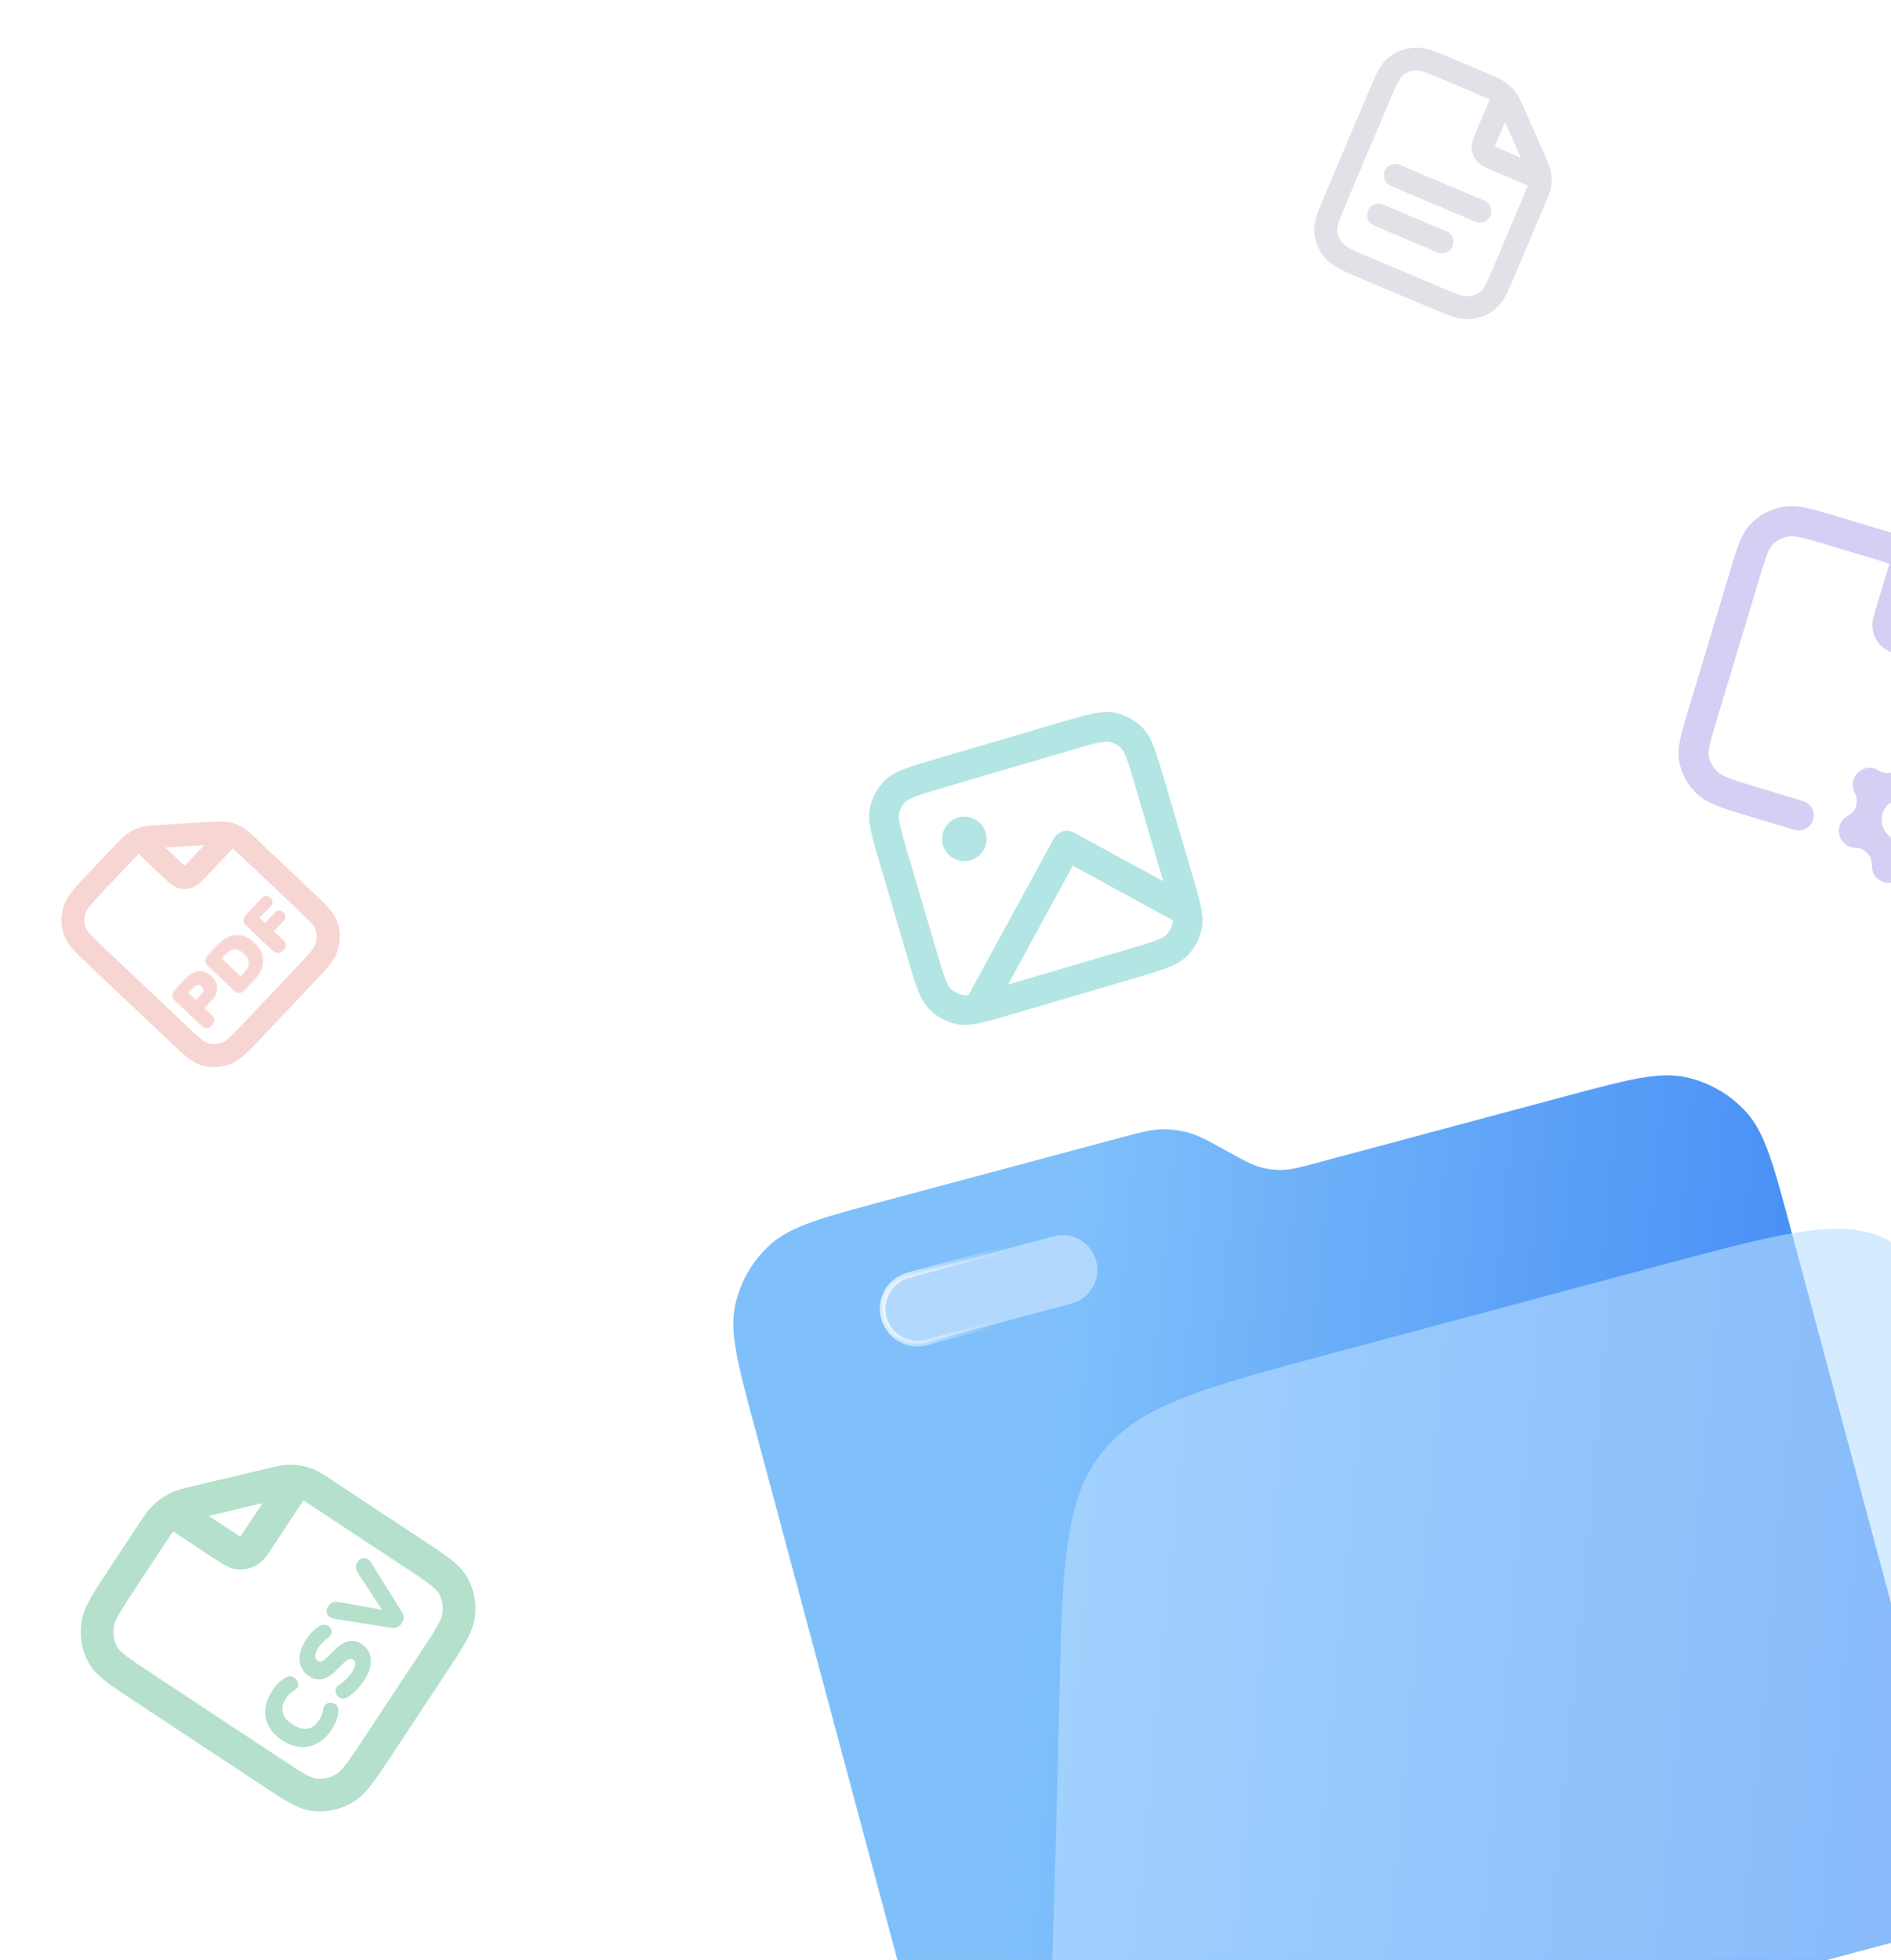 <svg width="165" height="171" viewBox="0 0 165 171" fill="none" xmlns="http://www.w3.org/2000/svg">
<g opacity="0.3" clip-path="url(#clip0_2968_667)">
<path fill-rule="evenodd" clip-rule="evenodd" d="M15.12 133.619C14.952 133.832 14.731 134.16 14.324 134.776L11.807 138.586C11.136 139.601 10.679 140.296 10.365 140.86C10.058 141.413 9.95 141.736 9.915 141.989C9.833 142.585 9.937 143.163 10.194 143.644C10.294 143.832 10.476 144.058 10.925 144.415C11.391 144.784 12.031 145.209 12.988 145.84L24.567 153.49C25.523 154.122 26.165 154.544 26.687 154.827C27.192 155.101 27.471 155.18 27.683 155.198C28.227 155.245 28.799 155.115 29.315 154.805C29.535 154.673 29.789 154.448 30.177 153.948C30.573 153.438 31.033 152.745 31.703 151.73L36.718 144.138C37.388 143.124 37.846 142.429 38.16 141.864C38.467 141.312 38.575 140.989 38.61 140.736C38.692 140.14 38.587 139.561 38.331 139.08C38.231 138.893 38.049 138.666 37.599 138.309C37.134 137.94 36.494 137.516 35.537 136.884L27.508 131.579C26.971 131.225 26.674 131.033 26.468 130.918L23.792 134.97C23.593 135.271 23.402 135.559 23.223 135.791C23.027 136.043 22.773 136.323 22.414 136.539C21.914 136.839 21.326 136.985 20.731 136.933C20.295 136.895 19.939 136.74 19.659 136.587C19.407 136.451 19.128 136.266 18.849 136.082C18.837 136.074 18.824 136.065 18.811 136.057L15.12 133.619ZM14.181 130.667C13.895 130.858 13.627 131.074 13.378 131.313C12.899 131.774 12.528 132.335 12.028 133.092C12.003 133.131 11.977 133.17 11.951 133.209L9.404 137.065C8.772 138.022 8.253 138.808 7.88 139.479C7.494 140.174 7.203 140.85 7.099 141.598C6.937 142.764 7.135 143.95 7.685 144.982C8.043 145.654 8.559 146.167 9.159 146.642C9.732 147.098 10.477 147.59 11.369 148.179L23.051 155.896C23.943 156.485 24.688 156.978 25.332 157.327C26.005 157.692 26.678 157.965 27.438 158.03C28.602 158.131 29.77 157.848 30.779 157.242C31.427 156.853 31.935 156.32 32.422 155.692C32.894 155.086 33.412 154.3 34.045 153.343L39.121 145.659C39.753 144.702 40.272 143.917 40.645 143.245C41.031 142.551 41.322 141.875 41.426 141.126C41.587 139.96 41.39 138.774 40.84 137.743C40.481 137.07 39.966 136.558 39.366 136.082C38.792 135.627 38.047 135.135 37.156 134.545L29.075 129.207C29.034 129.18 28.994 129.153 28.954 129.127C28.255 128.665 27.704 128.3 27.082 128.085C26.759 127.973 26.427 127.894 26.09 127.846C26.067 127.843 26.044 127.839 26.02 127.837C25.807 127.81 25.593 127.796 25.377 127.795C24.721 127.791 24.07 127.946 23.224 128.147C23.177 128.158 23.13 128.17 23.082 128.181L17.034 129.618C16.988 129.629 16.943 129.639 16.898 129.65C16.045 129.852 15.399 130.005 14.805 130.304C14.611 130.401 14.424 130.508 14.243 130.626C14.222 130.639 14.201 130.653 14.181 130.667ZM18.219 132.259L20.378 133.685C20.671 133.878 20.841 133.989 20.966 134.061C20.97 134.057 20.973 134.052 20.977 134.047C21.082 133.912 21.212 133.717 21.444 133.366L22.912 131.144L18.219 132.259Z" fill="#039855"/>
<path d="M28.956 150.881C28.589 151.436 28.167 151.842 27.69 152.099C27.213 152.357 26.71 152.464 26.18 152.42C25.653 152.372 25.128 152.176 24.607 151.831C24.218 151.574 23.903 151.281 23.664 150.952C23.427 150.619 23.27 150.263 23.193 149.885C23.119 149.502 23.131 149.108 23.228 148.702C23.325 148.288 23.509 147.875 23.782 147.462C23.926 147.244 24.101 147.036 24.306 146.838C24.511 146.632 24.722 146.472 24.941 146.358C25.1 146.272 25.251 146.239 25.395 146.259C25.538 146.279 25.661 146.336 25.762 146.43C25.866 146.519 25.942 146.627 25.988 146.753C26.034 146.879 26.04 147.005 26.004 147.131C25.963 147.255 25.872 147.358 25.728 147.44C25.568 147.539 25.424 147.648 25.297 147.768C25.168 147.881 25.053 148.013 24.953 148.165C24.759 148.459 24.653 148.743 24.635 149.018C24.616 149.285 24.68 149.538 24.827 149.779C24.975 150.02 25.206 150.243 25.519 150.45C25.832 150.657 26.13 150.783 26.415 150.827C26.694 150.869 26.955 150.83 27.197 150.71C27.438 150.583 27.655 150.373 27.85 150.078C27.931 149.955 28.005 149.813 28.07 149.652C28.131 149.487 28.174 149.315 28.198 149.133C28.231 148.95 28.297 148.813 28.398 148.723C28.501 148.628 28.618 148.575 28.747 148.565C28.88 148.551 29.009 148.571 29.135 148.628C29.257 148.681 29.355 148.769 29.43 148.894C29.508 149.013 29.539 149.157 29.524 149.324C29.514 149.556 29.456 149.814 29.35 150.098C29.247 150.378 29.115 150.639 28.956 150.881Z" fill="#039855"/>
<path d="M31.762 146.632C31.637 146.822 31.491 147.012 31.324 147.202C31.166 147.39 30.999 147.56 30.825 147.71C30.65 147.861 30.479 147.986 30.311 148.086C30.164 148.174 30.024 148.211 29.89 148.197C29.751 148.18 29.63 148.127 29.525 148.038C29.421 147.948 29.348 147.842 29.306 147.719C29.26 147.593 29.259 147.466 29.302 147.338C29.341 147.207 29.437 147.093 29.589 146.996C29.794 146.873 29.995 146.712 30.193 146.516C30.391 146.32 30.556 146.122 30.687 145.923C30.894 145.609 30.998 145.364 30.999 145.188C30.998 145.003 30.936 144.87 30.813 144.789C30.703 144.717 30.586 144.704 30.46 144.75C30.337 144.792 30.178 144.908 29.983 145.1L29.256 145.815C28.86 146.208 28.47 146.437 28.085 146.504C27.7 146.57 27.321 146.479 26.946 146.232C26.699 146.069 26.509 145.871 26.376 145.64C26.241 145.401 26.163 145.142 26.143 144.863C26.126 144.579 26.164 144.284 26.258 143.978C26.349 143.663 26.5 143.347 26.71 143.029C26.873 142.783 27.066 142.552 27.289 142.339C27.511 142.117 27.737 141.949 27.968 141.837C28.097 141.765 28.227 141.738 28.358 141.757C28.489 141.775 28.606 141.825 28.709 141.907C28.807 141.985 28.875 142.084 28.912 142.204C28.951 142.319 28.95 142.44 28.906 142.568C28.861 142.688 28.759 142.802 28.6 142.908C28.447 143.005 28.299 143.132 28.154 143.288C28.008 143.437 27.882 143.592 27.775 143.754C27.659 143.929 27.582 144.093 27.543 144.244C27.5 144.393 27.494 144.525 27.526 144.642C27.561 144.754 27.628 144.842 27.728 144.908C27.828 144.974 27.94 144.99 28.064 144.956C28.187 144.915 28.346 144.798 28.541 144.607L29.264 143.899C29.668 143.504 30.059 143.268 30.437 143.191C30.815 143.114 31.187 143.196 31.552 143.437C31.799 143.6 31.989 143.797 32.122 144.029C32.256 144.26 32.333 144.515 32.353 144.794C32.368 145.07 32.328 145.364 32.231 145.675C32.135 145.986 31.978 146.305 31.762 146.632Z" fill="#039855"/>
<path d="M35.056 141.615C34.937 141.795 34.802 141.917 34.651 141.981C34.503 142.04 34.321 142.053 34.104 142.019L29.166 141.23C28.95 141.197 28.785 141.122 28.671 141.005C28.557 140.889 28.499 140.755 28.496 140.604C28.489 140.449 28.538 140.294 28.641 140.137C28.77 139.943 28.908 139.826 29.056 139.788C29.207 139.745 29.389 139.742 29.602 139.781L33.921 140.548L33.657 140.947L31.25 137.271C31.131 137.09 31.064 136.923 31.049 136.77C31.03 136.614 31.08 136.446 31.199 136.266C31.296 136.119 31.415 136.02 31.557 135.971C31.694 135.918 31.837 135.924 31.985 135.988C32.137 136.047 32.271 136.17 32.387 136.355L35.045 140.595C35.164 140.776 35.225 140.946 35.229 141.106C35.233 141.265 35.175 141.435 35.056 141.615Z" fill="#039855"/>
<path d="M33.144 140.776L33.55 140.162L33.985 140.45L33.58 141.064L33.144 140.776Z" fill="#039855"/>
</g>
<g opacity="0.3" clip-path="url(#clip1_2968_667)">
<path d="M84.691 75.054C85.719 74.751 86.308 73.673 86.005 72.644C85.703 71.616 84.624 71.028 83.596 71.33C82.567 71.633 81.979 72.712 82.281 73.74C82.584 74.768 83.663 75.357 84.691 75.054Z" fill="#00A9A6"/>
<path fill-rule="evenodd" clip-rule="evenodd" d="M76.792 75.42C76.056 72.918 75.688 71.666 75.893 70.567C76.074 69.6 76.557 68.716 77.272 68.04C78.084 67.271 79.336 66.903 81.838 66.167L92.365 63.07C94.867 62.334 96.119 61.965 97.218 62.171C98.185 62.352 99.07 62.835 99.745 63.55C100.514 64.362 100.882 65.614 101.618 68.116L103.972 76.116C104.708 78.618 105.076 79.87 104.87 80.969C104.689 81.936 104.207 82.821 103.492 83.496C102.679 84.265 101.428 84.633 98.925 85.369L88.399 88.466C85.896 89.203 84.645 89.571 83.546 89.365C82.579 89.184 81.694 88.701 81.018 87.987C80.25 87.174 79.882 85.922 79.146 83.42L76.792 75.42ZM82.569 68.65L93.095 65.553C94.387 65.172 95.208 64.933 95.843 64.801C96.449 64.675 96.662 64.7 96.742 64.715C97.171 64.795 97.564 65.01 97.865 65.328C97.921 65.387 98.056 65.552 98.279 66.129C98.512 66.735 98.755 67.554 99.135 68.847L101.489 76.846C101.493 76.861 101.498 76.876 101.502 76.891L93.709 72.641C93.082 72.299 92.296 72.53 91.954 73.158L84.51 86.807C84.209 86.848 84.081 86.832 84.022 86.821C83.592 86.741 83.199 86.526 82.899 86.209C82.843 86.149 82.707 85.984 82.485 85.407C82.251 84.801 82.008 83.982 81.628 82.689L79.275 74.69C78.894 73.398 78.655 72.577 78.523 71.942C78.397 71.336 78.422 71.124 78.437 71.043C78.517 70.614 78.732 70.221 79.05 69.92C79.109 69.864 79.274 69.729 79.851 69.506C80.457 69.273 81.276 69.03 82.569 68.65ZM93.606 75.533L87.953 85.9L98.195 82.887C99.487 82.506 100.307 82.263 100.912 82.03C101.49 81.808 101.655 81.672 101.714 81.616C102.032 81.316 102.246 80.922 102.327 80.493C102.333 80.458 102.341 80.399 102.339 80.295L93.606 75.533Z" fill="#00A9A6"/>
</g>
<g opacity="0.3" clip-path="url(#clip2_2968_667)">
<path fill-rule="evenodd" clip-rule="evenodd" d="M164.859 49.189C164.626 49.097 164.278 48.989 163.624 48.792L159.587 47.578C158.512 47.254 157.776 47.034 157.193 46.906C156.624 46.782 156.309 46.772 156.076 46.808C155.527 46.893 155.044 47.14 154.686 47.494C154.547 47.632 154.395 47.853 154.199 48.346C153.996 48.855 153.79 49.534 153.486 50.547L149.794 62.817C149.49 63.83 149.286 64.51 149.174 65.047C149.066 65.566 149.071 65.834 149.111 66.026C149.214 66.519 149.481 66.991 149.892 67.365C150.067 67.524 150.334 67.689 150.878 67.9C151.434 68.115 152.17 68.337 153.245 68.66L156.408 69.612L156.409 69.607L157.319 69.881C158.014 70.09 158.408 70.823 158.199 71.519C157.99 72.214 157.257 72.608 156.561 72.399L152.439 71.159C151.425 70.854 150.593 70.604 149.932 70.348C149.247 70.084 148.641 69.776 148.125 69.306C147.321 68.575 146.761 67.617 146.541 66.561C146.398 65.872 146.46 65.204 146.605 64.511C146.742 63.85 146.98 63.06 147.264 62.115L150.988 49.737C151.272 48.792 151.51 48.002 151.76 47.374C152.022 46.717 152.338 46.126 152.838 45.63C153.604 44.871 154.6 44.381 155.674 44.214C156.363 44.107 157.039 44.185 157.755 44.342C158.448 44.494 159.28 44.744 160.294 45.049L164.504 46.316C165.307 46.557 165.901 46.736 166.435 47.037C166.713 47.194 166.975 47.374 167.22 47.576C167.238 47.59 167.255 47.604 167.272 47.619C167.425 47.748 167.57 47.886 167.707 48.031C168.129 48.477 168.435 49.008 168.841 49.709L171.848 54.904C172.251 55.598 172.56 56.132 172.731 56.714C172.788 56.905 172.832 57.098 172.865 57.294C172.869 57.315 172.872 57.337 172.875 57.358C172.923 57.669 172.94 57.983 172.927 58.298C172.902 58.906 172.726 59.49 172.502 60.23L171.383 63.952C171.174 64.648 170.44 65.042 169.745 64.832C169.049 64.623 168.655 63.89 168.864 63.194L169.138 62.285L169.143 62.286L169.95 59.602C170.121 59.034 170.212 58.72 170.259 58.508L165.966 57.216C165.647 57.12 165.341 57.029 165.089 56.931C164.814 56.825 164.499 56.675 164.213 56.415C163.814 56.052 163.53 55.57 163.417 55.03C163.335 54.635 163.378 54.279 163.438 53.991C163.492 53.732 163.581 53.436 163.67 53.141L164.859 49.189ZM166.884 51.569L166.196 53.856C166.103 54.167 166.05 54.347 166.019 54.476L166.035 54.482C166.182 54.539 166.389 54.602 166.761 54.714L169.115 55.423L166.884 51.569Z" fill="#6F5DD7"/>
<path fill-rule="evenodd" clip-rule="evenodd" d="M165.964 66.741C166.752 65.44 168.755 66.042 168.694 67.562C168.66 68.385 169.31 69.076 170.134 69.093C171.654 69.124 172.134 71.16 170.787 71.867C170.057 72.25 169.784 73.157 170.182 73.879C170.915 75.212 169.392 76.645 168.106 75.832C167.41 75.392 166.487 75.609 166.061 76.314C165.273 77.616 163.27 77.013 163.331 75.493C163.365 74.67 162.715 73.98 161.891 73.963C160.37 73.931 159.891 71.895 161.238 71.188C161.967 70.805 162.24 69.898 161.843 69.176C161.11 67.843 162.633 66.41 163.919 67.223C164.615 67.663 165.538 67.446 165.964 66.741ZM167.77 72.056C167.478 73.027 166.454 73.578 165.484 73.286C164.513 72.993 163.962 71.97 164.254 70.999C164.547 70.028 165.57 69.478 166.541 69.77C167.512 70.062 168.062 71.086 167.77 72.056Z" fill="#6F5DD7"/>
</g>
<g opacity="0.2" clip-path="url(#clip3_2968_667)">
<path fill-rule="evenodd" clip-rule="evenodd" d="M12.102 74.51C11.959 74.638 11.766 74.838 11.407 75.217L9.194 77.555C8.604 78.178 8.202 78.604 7.915 78.958C7.634 79.304 7.52 79.515 7.465 79.686C7.334 80.09 7.336 80.505 7.456 80.87C7.502 81.013 7.601 81.192 7.87 81.495C8.148 81.808 8.54 82.181 9.127 82.737L16.233 89.464C16.82 90.02 17.214 90.392 17.542 90.652C17.86 90.904 18.044 90.993 18.189 91.031C18.56 91.13 18.974 91.11 19.37 90.958C19.538 90.893 19.743 90.767 20.073 90.468C20.411 90.162 20.814 89.737 21.404 89.114L25.814 84.455C26.404 83.833 26.807 83.406 27.094 83.052C27.375 82.706 27.489 82.495 27.544 82.324C27.674 81.92 27.672 81.505 27.553 81.14C27.506 80.998 27.408 80.818 27.139 80.515C26.861 80.202 26.468 79.829 25.881 79.273L20.954 74.608C20.624 74.297 20.441 74.127 20.313 74.022L17.959 76.508C17.784 76.693 17.616 76.87 17.463 77.009C17.296 77.16 17.086 77.324 16.811 77.43C16.426 77.577 16 77.606 15.593 77.498C15.295 77.418 15.067 77.266 14.891 77.127C14.733 77.001 14.561 76.839 14.391 76.677C14.383 76.669 14.375 76.662 14.367 76.655L12.102 74.51ZM11.811 72.346C11.589 72.444 11.376 72.561 11.174 72.697C10.785 72.958 10.459 73.302 10.02 73.767C9.997 73.79 9.975 73.814 9.952 73.839L7.711 76.205C7.155 76.792 6.699 77.274 6.358 77.695C6.005 78.13 5.72 78.564 5.557 79.071C5.302 79.861 5.294 80.709 5.55 81.492C5.717 82.003 6.012 82.422 6.37 82.826C6.713 83.212 7.17 83.645 7.718 84.163L14.887 90.95C15.434 91.468 15.891 91.901 16.296 92.222C16.718 92.558 17.153 92.83 17.672 92.968C18.468 93.181 19.314 93.127 20.089 92.829C20.586 92.638 21.004 92.33 21.419 91.954C21.821 91.59 22.277 91.108 22.833 90.521L27.297 85.805C27.853 85.218 28.31 84.736 28.651 84.315C29.004 83.88 29.289 83.446 29.452 82.939C29.707 82.149 29.714 81.301 29.459 80.518C29.292 80.007 28.997 79.588 28.638 79.184C28.296 78.798 27.838 78.365 27.291 77.847L22.332 73.152C22.307 73.129 22.282 73.105 22.258 73.082C21.829 72.676 21.491 72.355 21.085 72.129C20.875 72.012 20.654 71.917 20.426 71.843C20.41 71.837 20.394 71.832 20.378 71.828C20.234 71.783 20.086 71.747 19.937 71.719C19.481 71.637 19.01 71.665 18.398 71.701C18.365 71.703 18.33 71.705 18.296 71.707L13.92 71.966C13.887 71.968 13.854 71.97 13.822 71.972C13.205 72.008 12.738 72.035 12.288 72.17C12.142 72.213 11.999 72.265 11.858 72.325C11.842 72.332 11.826 72.338 11.811 72.346ZM14.42 73.945L15.745 75.199C15.925 75.369 16.03 75.467 16.108 75.532C16.11 75.529 16.114 75.526 16.117 75.523C16.206 75.443 16.32 75.323 16.524 75.108L17.815 73.744L14.42 73.945Z" fill="#D92D20"/>
<path d="M18.427 89.41C18.305 89.538 18.177 89.604 18.041 89.608C17.902 89.609 17.768 89.549 17.64 89.428L15.334 87.245C15.203 87.12 15.136 86.99 15.132 86.854C15.131 86.715 15.191 86.582 15.312 86.454L16.329 85.379C16.66 85.03 17.006 84.846 17.365 84.828C17.725 84.804 18.062 84.941 18.376 85.238C18.691 85.536 18.847 85.866 18.846 86.229C18.844 86.587 18.678 86.94 18.347 87.29L17.706 87.967L18.401 88.624C18.529 88.745 18.598 88.874 18.607 89.01C18.614 89.143 18.553 89.276 18.427 89.41ZM17.091 87.384L17.599 86.846C17.742 86.695 17.821 86.548 17.834 86.406C17.844 86.261 17.784 86.127 17.653 86.002C17.519 85.876 17.381 85.823 17.24 85.844C17.099 85.865 16.956 85.951 16.813 86.102L16.304 86.639L17.091 87.384Z" fill="#D92D20"/>
<path d="M21.281 86.317C21.151 86.454 21.017 86.525 20.878 86.532C20.739 86.533 20.603 86.47 20.469 86.343L18.22 84.214C18.086 84.087 18.017 83.956 18.013 83.82C18.009 83.678 18.072 83.539 18.202 83.402L19.012 82.546C19.519 82.01 20.045 81.723 20.588 81.686C21.134 81.645 21.652 81.857 22.141 82.32C22.386 82.551 22.569 82.796 22.689 83.053C22.807 83.308 22.865 83.57 22.864 83.84C22.86 84.107 22.793 84.378 22.665 84.654C22.536 84.924 22.345 85.193 22.091 85.461L21.281 86.317ZM20.994 85.316L21.391 84.897C21.537 84.743 21.643 84.592 21.71 84.446C21.78 84.296 21.813 84.151 21.809 84.009C21.808 83.865 21.768 83.722 21.691 83.583C21.616 83.44 21.503 83.297 21.352 83.154C21.049 82.867 20.756 82.731 20.473 82.744C20.186 82.755 19.9 82.911 19.613 83.214L19.216 83.633L20.994 85.316Z" fill="#D92D20"/>
<path d="M24.641 82.846C24.52 82.974 24.39 83.042 24.251 83.048C24.112 83.049 23.975 82.987 23.841 82.86L21.553 80.693C21.419 80.566 21.35 80.435 21.346 80.299C21.343 80.157 21.405 80.018 21.535 79.881L22.912 78.427C23.011 78.322 23.112 78.268 23.214 78.265C23.316 78.262 23.416 78.308 23.515 78.401C23.617 78.498 23.671 78.599 23.677 78.703C23.679 78.805 23.631 78.909 23.532 79.014L22.519 80.084L23.139 80.671L24.061 79.697C24.158 79.595 24.257 79.543 24.359 79.54C24.464 79.534 24.566 79.578 24.665 79.672C24.767 79.768 24.817 79.869 24.817 79.974C24.82 80.076 24.773 80.178 24.677 80.28L23.755 81.254L24.602 82.056C24.879 82.318 24.892 82.581 24.641 82.846Z" fill="#D92D20"/>
<path fill-rule="evenodd" clip-rule="evenodd" d="M16.304 86.639L17.091 87.384L17.599 86.846C17.742 86.695 17.821 86.548 17.834 86.406C17.844 86.261 17.784 86.127 17.653 86.002C17.519 85.876 17.381 85.823 17.24 85.844C17.099 85.865 16.956 85.951 16.813 86.102L16.304 86.639ZM17.526 86.778L17.087 87.242L16.446 86.635L16.886 86.171C17.021 86.029 17.144 85.959 17.255 85.943C17.357 85.928 17.465 85.963 17.584 86.075C17.698 86.184 17.741 86.29 17.734 86.398C17.723 86.509 17.661 86.636 17.526 86.778Z" fill="#D92D20"/>
<path fill-rule="evenodd" clip-rule="evenodd" d="M17.571 89.5C17.713 89.635 17.87 89.71 18.041 89.708L18.043 89.708C18.213 89.704 18.366 89.621 18.499 89.479C18.638 89.333 18.715 89.174 18.707 89.005L18.707 89.003C18.695 88.835 18.611 88.684 18.47 88.551L17.848 87.963L18.42 87.359C18.762 86.997 18.944 86.62 18.946 86.23C18.948 85.834 18.776 85.478 18.445 85.165C18.115 84.853 17.752 84.702 17.359 84.728C16.966 84.748 16.599 84.949 16.257 85.31L15.24 86.385C15.105 86.526 15.03 86.684 15.032 86.855L15.032 86.857C15.036 87.028 15.121 87.181 15.265 87.317L17.571 89.5ZM18.347 87.29L17.706 87.967L18.401 88.624C18.529 88.745 18.598 88.874 18.607 89.01C18.614 89.143 18.553 89.276 18.427 89.41C18.305 89.538 18.177 89.604 18.041 89.608C17.902 89.609 17.768 89.549 17.64 89.428L15.334 87.245C15.203 87.12 15.136 86.99 15.132 86.854C15.131 86.715 15.191 86.582 15.312 86.454L16.329 85.379C16.66 85.03 17.006 84.846 17.365 84.828C17.725 84.804 18.062 84.941 18.376 85.238C18.691 85.536 18.847 85.866 18.846 86.229C18.844 86.587 18.678 86.94 18.347 87.29Z" fill="#D92D20"/>
<path fill-rule="evenodd" clip-rule="evenodd" d="M19.216 83.633L20.994 85.316L21.391 84.897C21.537 84.743 21.643 84.592 21.71 84.446C21.78 84.296 21.813 84.151 21.809 84.009C21.808 83.865 21.768 83.722 21.691 83.583C21.616 83.44 21.503 83.297 21.352 83.154C21.049 82.867 20.756 82.731 20.473 82.744C20.186 82.755 19.9 82.911 19.613 83.214L19.216 83.633ZM21.709 84.012C21.712 84.136 21.684 84.266 21.619 84.404C21.558 84.537 21.459 84.68 21.318 84.828L20.99 85.175L19.358 83.63L19.686 83.283C19.963 82.991 20.226 82.853 20.476 82.844L20.477 82.844C20.723 82.832 20.99 82.95 21.283 83.227C21.428 83.365 21.534 83.499 21.602 83.629L21.603 83.632C21.674 83.758 21.708 83.884 21.709 84.01L21.709 84.012Z" fill="#D92D20"/>
<path fill-rule="evenodd" clip-rule="evenodd" d="M20.4 86.416C20.546 86.555 20.707 86.633 20.879 86.632L20.883 86.632C21.056 86.624 21.213 86.534 21.354 86.386L22.164 85.53C22.423 85.256 22.621 84.978 22.756 84.696C22.889 84.409 22.96 84.124 22.964 83.841L22.964 83.84C22.965 83.556 22.903 83.279 22.78 83.011C22.653 82.74 22.462 82.486 22.21 82.247C21.706 81.769 21.162 81.543 20.581 81.586C20.005 81.626 19.457 81.93 18.939 82.477L18.129 83.333C17.987 83.483 17.908 83.646 17.913 83.822C17.918 83.993 18.005 84.148 18.151 84.287L20.4 86.416ZM20.878 86.532C21.017 86.525 21.151 86.454 21.281 86.317L22.091 85.461C22.345 85.193 22.536 84.924 22.665 84.654C22.793 84.378 22.86 84.107 22.864 83.84C22.865 83.57 22.807 83.308 22.689 83.053C22.569 82.796 22.386 82.551 22.141 82.32C21.652 81.857 21.134 81.645 20.588 81.686C20.045 81.723 19.519 82.01 19.012 82.546L18.202 83.402C18.072 83.539 18.009 83.678 18.013 83.82C18.017 83.956 18.086 84.087 18.22 84.214L20.469 86.343C20.603 86.47 20.739 86.533 20.878 86.532Z" fill="#D92D20"/>
<path fill-rule="evenodd" clip-rule="evenodd" d="M23.773 82.933C23.919 83.071 24.079 83.15 24.252 83.149L24.256 83.149C24.427 83.14 24.58 83.057 24.714 82.915C24.851 82.771 24.928 82.613 24.919 82.445C24.911 82.278 24.82 82.124 24.671 81.983L23.897 81.25L24.75 80.349C24.857 80.235 24.921 80.109 24.918 79.973C24.917 79.832 24.848 79.707 24.733 79.599C24.621 79.493 24.494 79.433 24.355 79.44C24.218 79.444 24.096 79.515 23.988 79.628L23.135 80.529L22.661 80.08L23.605 79.083C23.715 78.967 23.781 78.839 23.777 78.701L23.777 78.698C23.769 78.56 23.698 78.437 23.584 78.329C23.473 78.223 23.348 78.161 23.211 78.165C23.073 78.169 22.949 78.242 22.839 78.358L21.462 79.812C21.32 79.962 21.241 80.125 21.246 80.302C21.251 80.472 21.338 80.627 21.484 80.766L23.773 82.933ZM24.355 79.44L24.354 79.44L24.359 79.54L24.356 79.44L24.355 79.44ZM24.918 79.973L24.918 79.974L24.817 79.974L24.918 79.971L24.918 79.973Z" fill="#D92D20"/>
</g>
<g opacity="0.2" clip-path="url(#clip4_2968_667)">
<path fill-rule="evenodd" clip-rule="evenodd" d="M129.988 8.681C129.819 8.592 129.564 8.482 129.085 8.279L126.128 7.027C125.34 6.693 124.801 6.466 124.37 6.321C123.949 6.18 123.711 6.147 123.532 6.155C123.109 6.174 122.722 6.321 122.422 6.56C122.305 6.654 122.172 6.808 121.983 7.165C121.787 7.535 121.575 8.032 121.261 8.775L117.454 17.767C117.14 18.51 116.93 19.008 116.801 19.406C116.676 19.79 116.658 19.994 116.672 20.143C116.709 20.525 116.873 20.904 117.153 21.221C117.272 21.356 117.461 21.503 117.856 21.708C118.259 21.916 118.798 22.145 119.586 22.479L125.48 24.974C126.267 25.307 126.807 25.535 127.237 25.679C127.659 25.821 127.896 25.854 128.075 25.846C128.498 25.826 128.885 25.68 129.185 25.44C129.302 25.347 129.435 25.192 129.625 24.835C129.82 24.466 130.032 23.968 130.346 23.226L132.986 16.99C133.163 16.573 133.257 16.343 133.31 16.186L130.165 14.854C129.932 14.755 129.707 14.66 129.524 14.566C129.325 14.463 129.098 14.323 128.903 14.102C128.631 13.795 128.455 13.406 128.415 12.988C128.385 12.682 128.447 12.416 128.516 12.203C128.578 12.011 128.67 11.794 128.762 11.578C128.766 11.568 128.77 11.558 128.775 11.548L129.988 8.681ZM131.912 7.656C131.742 7.482 131.557 7.323 131.359 7.181C130.979 6.908 130.544 6.724 129.956 6.476C129.926 6.463 129.896 6.45 129.865 6.437L126.871 5.17C126.128 4.855 125.519 4.597 125.006 4.425C124.477 4.247 123.972 4.133 123.44 4.157C122.613 4.195 121.818 4.484 121.175 4.997C120.756 5.331 120.468 5.753 120.216 6.229C119.974 6.684 119.729 7.263 119.436 7.955L115.595 17.027C115.302 17.72 115.057 18.299 114.898 18.789C114.732 19.301 114.63 19.802 114.681 20.336C114.761 21.154 115.106 21.926 115.655 22.546C116.007 22.945 116.441 23.228 116.937 23.484C117.417 23.732 118.027 23.991 118.77 24.305L124.736 26.831C125.479 27.145 126.089 27.404 126.601 27.575C127.131 27.753 127.636 27.868 128.167 27.843C128.994 27.806 129.789 27.517 130.432 27.004C130.851 26.67 131.139 26.248 131.392 25.771C131.633 25.316 131.878 24.738 132.171 24.045L134.828 17.77C134.841 17.738 134.855 17.706 134.868 17.676C135.098 17.133 135.28 16.705 135.349 16.247C135.385 16.009 135.397 15.769 135.387 15.529C135.386 15.513 135.385 15.498 135.384 15.482C135.376 15.331 135.358 15.18 135.331 15.03C135.249 14.576 135.059 14.146 134.811 13.586C134.797 13.555 134.784 13.524 134.769 13.492L133.001 9.493C132.987 9.462 132.974 9.432 132.961 9.403C132.712 8.839 132.523 8.412 132.241 8.038C132.148 7.916 132.049 7.799 131.943 7.689C131.933 7.678 131.922 7.667 131.912 7.656ZM131.326 10.651L130.616 12.328C130.52 12.556 130.465 12.688 130.431 12.783C130.435 12.785 130.438 12.787 130.442 12.789C130.549 12.844 130.701 12.909 130.973 13.024L132.699 13.755L131.326 10.651ZM120.833 14.916C121.049 14.407 121.635 14.169 122.144 14.385L129.511 17.503C130.02 17.719 130.257 18.306 130.042 18.814C129.827 19.323 129.24 19.561 128.731 19.345L121.364 16.226C120.856 16.011 120.618 15.424 120.833 14.916ZM119.369 18.374C119.584 17.866 120.171 17.628 120.68 17.843L126.205 20.183C126.713 20.398 126.951 20.985 126.736 21.493C126.521 22.002 125.934 22.24 125.425 22.024L119.9 19.685C119.391 19.47 119.154 18.883 119.369 18.374Z" fill="#667085"/>
</g>
<path d="M65.838 124.484C64.364 118.983 63.627 116.233 64.153 113.848C64.597 111.838 65.65 110.014 67.169 108.625C68.971 106.977 71.721 106.24 77.222 104.766L97.58 99.311C99.452 98.809 100.388 98.558 101.328 98.532C102.126 98.51 102.923 98.607 103.693 98.821C104.598 99.072 105.447 99.541 107.144 100.479C108.535 101.247 109.231 101.632 109.973 101.838C110.604 102.013 111.257 102.093 111.912 102.075C112.681 102.053 113.448 101.847 114.983 101.436L136.489 95.674C141.99 94.2 144.741 93.463 147.125 93.989C149.135 94.433 150.959 95.486 152.348 97.005C153.997 98.807 154.734 101.557 156.208 107.058L171.04 162.413C171.523 164.217 171.765 165.118 171.592 165.9C171.447 166.559 171.102 167.157 170.604 167.613C170.013 168.153 169.111 168.395 167.308 168.878L92.911 188.812C89.665 189.682 88.042 190.117 86.634 189.806C85.448 189.545 84.372 188.923 83.552 188.027C82.579 186.963 82.144 185.34 81.274 182.094L65.838 124.484Z" fill="url(#paint0_linear_2968_667)"/>
<g filter="url(#filter0_b_2968_667)">
<path d="M92.425 148.352C92.694 136.756 92.829 130.957 96.121 126.768C99.413 122.579 105 121.082 116.174 118.088L145.143 110.326C156.147 107.378 161.649 105.903 165.505 108.7C169.362 111.496 169.671 117.184 170.29 128.559L172.003 160.074C172.196 163.637 172.293 165.418 171.338 166.736C170.382 168.054 168.659 168.516 165.212 169.439L90.068 189.574C92.389 185.133 91.435 181.571 91.847 170.005C92.016 165.271 92.231 156.758 92.425 148.352Z" fill="#B9DDFF" fill-opacity="0.6"/>
</g>
<path d="M77.121 114.976C76.688 113.357 77.648 111.694 79.266 111.26L91.934 107.866C93.552 107.432 95.216 108.392 95.65 110.011C96.083 111.629 95.123 113.293 93.504 113.727L80.837 117.121C79.218 117.555 77.555 116.594 77.121 114.976Z" fill="white" fill-opacity="0.4" stroke="url(#paint1_linear_2968_667)" stroke-width="0.49"/>
<defs>
<filter id="filter0_b_2968_667" x="76.954" y="94.094" width="108.29" height="108.595" filterUnits="userSpaceOnUse" color-interpolation-filters="sRGB">
<feFlood flood-opacity="0" result="BackgroundImageFix"/>
<feGaussianBlur in="BackgroundImageFix" stdDeviation="6.557"/>
<feComposite in2="SourceAlpha" operator="in" result="effect1_backgroundBlur_2968_667"/>
<feBlend mode="normal" in="SourceGraphic" in2="effect1_backgroundBlur_2968_667" result="shape"/>
</filter>
<linearGradient id="paint0_linear_2968_667" x1="92.076" y1="120.09" x2="165.622" y2="126.941" gradientUnits="userSpaceOnUse">
<stop stop-color="#7FC0FB"/>
<stop offset="1" stop-color="#4088F4"/>
</linearGradient>
<linearGradient id="paint1_linear_2968_667" x1="73.181" y1="114.084" x2="87.234" y2="115.66" gradientUnits="userSpaceOnUse">
<stop stop-color="white"/>
<stop offset="1" stop-color="white" stop-opacity="0"/>
</linearGradient>
<clipPath id="clip0_2968_667">
<rect width="34.119" height="34.119" fill="white" transform="translate(0.626 146.193) rotate(-56.55)"/>
</clipPath>
<clipPath id="clip1_2968_667">
<rect width="31.054" height="31.054" fill="white" transform="translate(71.103 65.254) rotate(-16.394)"/>
</clipPath>
<clipPath id="clip2_2968_667">
<rect width="31.5" height="31.5" fill="white" transform="translate(149.893 39.709) rotate(16.743)"/>
</clipPath>
<clipPath id="clip3_2968_667">
<rect width="24.057" height="24.057" fill="white" transform="translate(0.5 81.471) rotate(-46.568)"/>
</clipPath>
<clipPath id="clip4_2968_667">
<rect width="24" height="24" fill="white" transform="translate(119.432 0.271) rotate(22.946)"/>
</clipPath>
</defs>
</svg>

